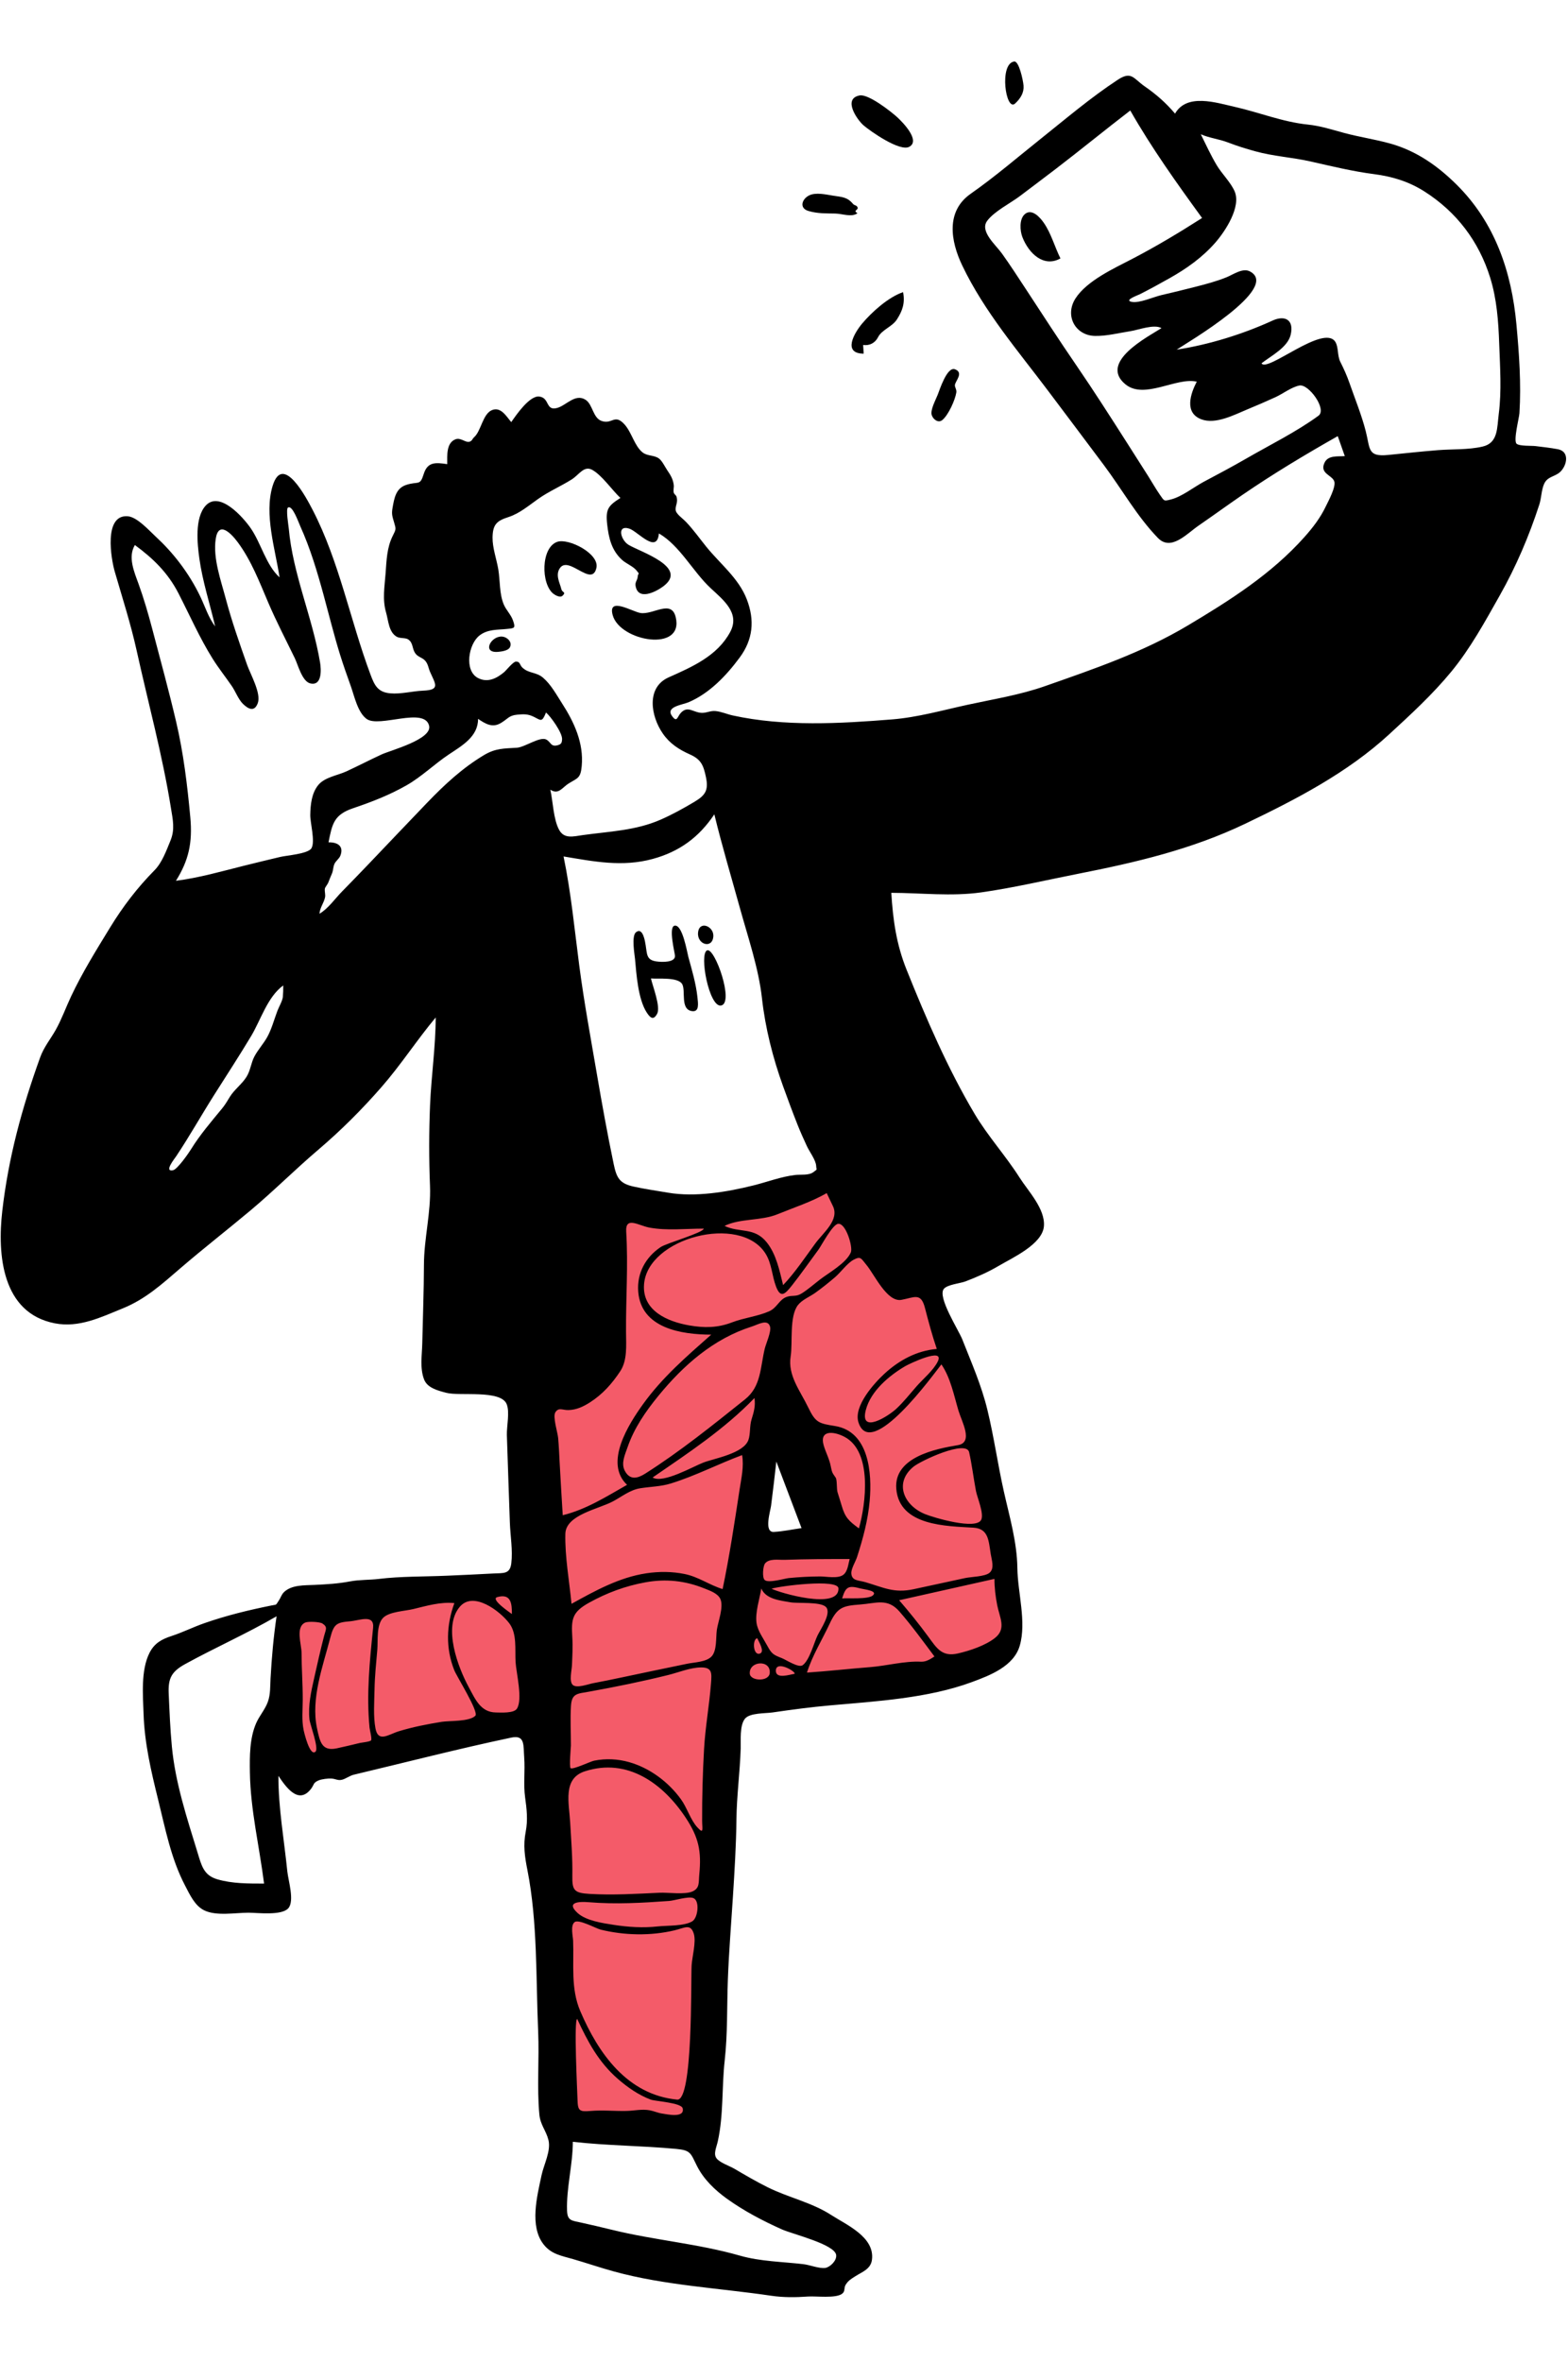 <svg width="257" height="387" viewBox="0 0 257 387" fill="none" xmlns="http://www.w3.org/2000/svg">
<path fill-rule="evenodd" clip-rule="evenodd" d="M137.74 192.503C138.865 192.72 140.73 195.942 141.494 196.858C143.956 199.811 146.418 202.764 148.881 205.717C149.866 206.899 151.287 208.14 151.989 209.508C152.53 210.56 152.715 212.011 153.037 213.139C157.041 227.149 160.957 241.249 163.874 255.532C164.502 258.607 165.097 261.702 165.446 264.823C165.618 266.366 166.071 268.632 165.4 270.123C164.643 271.803 162.208 272.501 160.626 273.022C157.549 274.036 154.327 274.639 151.139 275.181C143.458 276.486 135.681 277.244 127.918 277.857C125.546 278.045 123.105 278.041 120.748 278.361C119.623 278.513 119.96 278.21 119.606 278.967C119.112 280.019 119.439 282.215 119.381 283.362C119.242 286.06 119.105 288.759 118.966 291.457L117.837 313.538C117.455 321.001 117.073 328.463 116.691 335.925C116.547 338.752 116.402 341.58 116.257 344.408C116.18 345.919 116.41 347.87 116.005 349.333C115.699 350.44 116.203 350.114 114.847 350.18C111.707 350.331 108.454 349.951 105.314 349.838C101.752 349.711 98.19 349.583 94.627 349.456C93.61 349.419 92.473 349.708 92.063 348.978C91.564 348.089 91.944 345.645 91.909 344.652C91.81 341.886 91.711 339.12 91.612 336.353C91.341 328.76 91.07 321.166 90.798 313.572C90.428 303.216 90.058 292.859 89.687 282.502C85.726 283.3 81.765 284.098 77.803 284.896C71.95 286.075 66.097 287.254 60.243 288.433C57.559 288.974 54.37 290.208 51.598 289.809C48.845 289.414 47.706 288.237 47.552 285.621C47.386 282.817 47.45 279.99 47.488 277.184C47.55 272.593 47.681 268.003 47.855 263.415C55.676 262.71 63.497 262.005 71.318 261.299C75.482 260.924 79.647 260.549 83.811 260.173C84.756 260.088 87.086 260.271 87.507 259.557C88.164 258.449 87.433 254.804 87.414 253.55L87.227 241.698L86.544 198.087C88.416 198.148 90.289 198.204 92.161 198.257C100.308 198.487 108.494 198.82 116.643 198.569C120.73 198.444 124.602 197.34 128.46 196.038C130.511 195.346 132.541 194.593 134.556 193.8C135.19 193.551 137.056 192.37 137.74 192.503ZM126.695 233.075L122.533 253.448L136.774 252.504L126.695 233.075Z" fill="#F45B69"/>
<path fill-rule="evenodd" clip-rule="evenodd" d="M245.649 67.841C245.358 70.107 245.565 72.578 243.009 73.175C240.644 73.728 238.048 73.573 235.637 73.767C232.927 73.985 230.225 74.282 227.52 74.551C224.111 74.889 224.597 73.577 223.851 70.663C223.17 68.001 222.083 65.345 221.179 62.749C220.759 61.543 220.257 60.433 219.684 59.296C219.165 58.267 219.412 56.867 218.852 56.002C216.943 53.05 207.633 61.121 206.768 59.53C208.344 58.303 211.07 56.929 211.553 54.829C212.121 52.36 210.554 51.623 208.585 52.526C203.739 54.748 198.146 56.484 192.861 57.294C194.57 56.151 210.03 47.137 204.842 44.464C203.672 43.861 202.111 44.995 201.056 45.424C199.382 46.106 197.634 46.562 195.887 47.009C194.046 47.479 192.2 47.931 190.349 48.359C189.051 48.659 186.736 49.725 185.471 49.462C184.187 49.195 186.462 48.397 186.835 48.209C188.459 47.389 190.057 46.509 191.643 45.618C194.456 44.036 197.055 42.205 199.195 39.759C200.809 37.914 203.475 33.885 202.351 31.334C201.7 29.855 200.272 28.488 199.434 27.087C198.454 25.451 197.664 23.707 196.814 22.002C198.237 22.628 199.835 22.788 201.288 23.351C202.741 23.913 204.216 24.369 205.728 24.787C208.76 25.626 211.784 25.775 214.789 26.455C218.191 27.225 221.735 28.086 225.191 28.531C228.2 28.918 230.906 29.742 233.484 31.384C238.749 34.739 242.402 39.557 244.249 45.516C245.331 49.007 245.595 52.65 245.722 56.282C245.857 60.111 246.139 64.028 245.649 67.841ZM216.1 68.123C212.423 70.805 208.137 72.902 204.191 75.184C201.933 76.489 199.628 77.709 197.325 78.933C195.691 79.801 193.705 81.399 191.906 81.845C190.768 82.126 190.853 82.148 190.133 81.109C189.444 80.118 188.843 79.05 188.199 78.029C187.011 76.146 185.812 74.27 184.613 72.394C181.925 68.188 179.242 63.984 176.418 59.868C173.585 55.738 170.867 51.532 168.122 47.344C166.846 45.396 165.578 43.441 164.224 41.548C163.19 40.102 160.54 37.896 161.799 36.193C162.968 34.612 165.631 33.298 167.206 32.101C169.131 30.64 171.068 29.193 172.987 27.724C177.114 24.566 181.133 21.271 185.256 18.108C188.755 24.251 192.872 30.01 197.024 35.721C193.269 38.12 189.476 40.399 185.519 42.453C182.597 43.969 178.126 46.018 176.28 48.895C174.461 51.727 176.247 54.995 179.489 55.047C181.427 55.078 183.359 54.564 185.26 54.271C186.632 54.059 189.137 53.069 190.373 53.767C188.15 55.187 180.084 59.325 184.432 62.952C187.54 65.546 192.794 61.761 196.152 62.54C195.128 64.506 194.065 67.641 196.905 68.71C199.269 69.6 202.363 67.942 204.49 67.062C206.027 66.427 207.555 65.77 209.066 65.076C210.268 64.525 211.707 63.407 212.992 63.169C214.49 62.89 217.541 67.07 216.1 68.123ZM147.75 212.995C149.854 212.611 150.934 211.741 151.596 214.297C152.19 216.587 152.778 218.793 153.543 221.04C150.257 221.324 147.358 222.894 144.962 225.103C143.256 226.677 139.862 230.434 140.704 233.07C142.747 239.475 153.071 225.106 154.297 223.571C155.799 225.767 156.352 228.643 157.098 231.156C157.629 232.944 159.601 236.371 156.994 236.806C153.335 237.416 146.471 238.78 146.905 243.967C147.417 250.089 155.198 250.054 159.564 250.329C162.025 250.484 162.036 252.458 162.387 254.667C162.544 255.655 163.033 256.99 162.195 257.713C161.451 258.355 159.172 258.373 158.204 258.581C155.38 259.188 152.559 259.806 149.736 260.412C146.531 261.101 144.836 260.137 141.84 259.258C140.731 258.932 139.616 259.07 139.535 257.827C139.485 257.064 140.231 255.885 140.475 255.13C141.442 252.145 142.265 249.073 142.543 245.938C142.947 241.384 142.442 234.556 136.839 233.667C134.174 233.244 133.661 233.106 132.458 230.602C131.156 227.895 129.09 225.387 129.59 222.268C129.951 220.008 129.341 215.732 130.783 213.857C131.449 212.991 132.748 212.473 133.634 211.838C134.764 211.026 135.852 210.158 136.905 209.25C137.79 208.486 138.87 206.994 139.874 206.443C141.1 205.768 141.138 206.228 142.019 207.281C143.319 208.836 145.386 213.427 147.75 212.995ZM153.696 223.113C152.967 224.586 151.282 225.955 150.209 227.185C149.129 228.421 148.108 229.728 146.904 230.849C145.579 232.082 140.872 235.062 141.909 231.051C142.716 227.932 145.735 225.405 148.393 223.849C148.907 223.547 154.929 220.622 153.696 223.113ZM158.845 237.964C159.311 240.052 159.562 242.204 159.961 244.307C160.165 245.382 161.295 247.979 160.834 249.013C160.054 250.766 153.032 248.691 151.576 248.088C148.111 246.652 146.521 242.967 149.716 240.342C150.928 239.348 158.378 235.877 158.845 237.964ZM163.448 263.04C163.839 265.033 164.984 266.881 163.092 268.388C161.521 269.639 158.948 270.493 157.013 270.938C154.375 271.545 153.527 270.066 152.131 268.163C150.63 266.117 149.031 264.14 147.373 262.219C152.581 261.052 157.788 259.885 162.995 258.719C162.992 260.171 163.168 261.617 163.448 263.04ZM150.971 272.291C148.255 272.15 145.333 272.968 142.579 273.183C139.14 273.452 135.71 273.843 132.267 274.074C133.149 271.258 134.733 268.746 135.973 266.085C137.216 263.416 138.089 263.127 140.949 262.921C143.599 262.73 145.468 261.817 147.423 264.067C149.458 266.407 151.301 268.951 153.159 271.432C152.527 271.855 151.771 272.332 150.971 272.291ZM131.559 272.865C130.889 273.354 128.823 271.965 128.126 271.696C126.772 271.172 126.471 271.003 125.764 269.681C125.157 268.544 124.191 267.252 124.001 265.954C123.75 264.244 124.506 261.991 124.781 260.291C125.515 262.061 127.922 262.266 129.548 262.556C130.778 262.775 134.422 262.426 135.349 263.303C136.374 264.271 134.488 266.972 133.996 267.99C133.41 269.204 132.685 272.044 131.559 272.865ZM130.246 274.269C129.44 274.4 127.119 275.202 127.165 273.728C127.217 272.044 130.411 273.861 130.246 274.269ZM126.157 274.181C126.009 275.599 122.961 275.481 122.891 274.234C122.773 272.126 126.391 271.916 126.157 274.181ZM122.671 235.944C121.892 238.166 117.145 238.961 115.322 239.645C113.657 240.269 108.684 243.153 106.967 242.107C112.778 238.11 118.733 234.193 123.656 229.089C123.857 230.35 123.551 231.403 123.179 232.596C122.844 233.673 123.016 234.96 122.671 235.944ZM121.226 244.046C120.39 249.488 119.569 255.001 118.438 260.389C116.282 259.73 114.503 258.393 112.238 257.927C110.171 257.502 108.035 257.492 105.951 257.802C101.509 258.464 97.55 260.663 93.674 262.805C93.316 259.074 92.575 255.08 92.663 251.335C92.735 248.224 98.054 247.303 100.467 246.017C101.926 245.24 103.246 244.147 104.909 243.876C106.62 243.596 108.271 243.605 109.962 243.083C113.958 241.849 117.719 239.892 121.634 238.434C121.954 240.302 121.51 242.205 121.226 244.046ZM117.492 267.077C117.314 268.314 117.538 270.521 116.596 271.464C115.709 272.352 113.815 272.382 112.646 272.622C109.083 273.356 105.523 274.097 101.966 274.854C100.374 275.192 98.782 275.516 97.184 275.818C96.421 275.962 94.509 276.694 93.867 276.087C93.258 275.51 93.712 273.668 93.745 272.895C93.81 271.352 93.897 269.804 93.8 268.26C93.615 265.298 93.78 264.163 96.534 262.631C99.46 261.003 102.482 259.888 105.775 259.285C109.11 258.674 112.287 259.008 115.461 260.289C116.344 260.645 117.668 261.085 118.08 262.038C118.639 263.335 117.68 265.763 117.492 267.077ZM113.481 314.82C112.175 315.64 109.333 315.5 107.833 315.666C105.41 315.934 102.973 315.781 100.566 315.407C98.755 315.126 96.051 314.736 94.663 313.463C92.69 311.654 94.966 311.571 96.476 311.699C100.865 312.068 105.309 311.81 109.694 311.493C110.548 311.431 112.842 310.681 113.665 311.032C114.718 311.481 114.395 314.246 113.481 314.82ZM110.992 344.048C102.815 343.253 98.074 336.476 95.109 329.548C93.517 325.828 94.091 321.925 93.934 317.991C93.906 317.273 93.455 315.49 94.193 314.954C94.886 314.449 97.692 316.008 98.45 316.194C102.34 317.148 106.641 317.24 110.539 316.313C112.227 315.912 113.173 315.165 113.709 316.84C114.141 318.189 113.432 320.674 113.355 322.088C113.222 324.533 113.604 344.302 110.992 344.048ZM94.657 344.056C94.626 342.869 94.028 330.872 94.608 330.836C96.333 334.561 98.105 337.893 101.246 340.633C102.85 342.034 104.654 343.295 106.66 344.047C107.414 344.329 111.686 344.544 111.895 345.479C112.261 347.118 109.345 346.457 108.48 346.323C107.786 346.216 107.162 345.92 106.481 345.796C105.184 345.561 103.958 345.878 102.656 345.904C100.677 345.944 98.733 345.736 96.753 345.908C94.943 346.064 94.706 345.856 94.657 344.056ZM95.864 290.248C102.864 287.983 108.715 292.272 112.409 297.885C114.516 301.086 114.987 303.325 114.618 307.115C114.486 308.472 114.73 309.391 113.483 309.944C112.25 310.491 109.447 310.085 108.112 310.148C104.273 310.327 100.449 310.566 96.61 310.338C94.117 310.19 93.764 309.767 93.807 307.345C93.859 304.428 93.617 301.525 93.452 298.604C93.273 295.443 92.189 291.436 95.864 290.248ZM93.574 286.047C93.578 283.904 93.449 281.705 93.58 279.566C93.71 277.445 94.612 277.55 96.613 277.188C100.946 276.404 105.273 275.526 109.547 274.463C111.237 274.043 113.147 273.237 114.909 273.23C116.757 273.223 116.659 274.174 116.536 275.812C116.261 279.44 115.597 283.014 115.396 286.623C115.178 290.517 115.063 294.462 115.081 298.361C115.087 299.677 115.406 300.652 114.286 299.42C113.163 298.186 112.614 296.22 111.612 294.834C109.559 291.995 106.508 289.711 103.122 288.749C101.251 288.217 99.282 288.125 97.373 288.51C96.794 288.627 93.894 290.012 93.525 289.738C93.275 289.553 93.573 286.134 93.574 286.047ZM119.182 360.315C121.959 362.305 125.034 363.913 128.146 365.309C129.897 366.094 136.83 367.747 137.051 369.515C137.169 370.457 136.02 371.514 135.268 371.626C134.314 371.768 132.741 371.143 131.768 371.025C128.233 370.596 124.704 370.593 121.254 369.608C114.367 367.64 107.226 367.086 100.266 365.371C98.61 364.963 96.951 364.58 95.287 364.211C93.706 363.86 92.997 363.92 92.942 362.229C92.818 358.518 93.882 354.716 93.89 350.958C99.52 351.602 105.17 351.593 110.815 352.123C113.234 352.349 113.178 352.808 114.238 354.924C115.338 357.119 117.21 358.902 119.182 360.315ZM91.732 239.743C91.66 238.37 91.605 236.992 91.481 235.622C91.397 234.701 90.557 232.129 91.031 231.412C91.594 230.561 92.16 231.08 93.167 231.056C94.495 231.025 95.606 230.491 96.701 229.792C98.773 228.469 100.315 226.727 101.66 224.694C102.843 222.904 102.623 220.46 102.608 218.318C102.571 212.778 102.974 207.374 102.637 201.81C102.482 199.254 104.661 200.822 106.422 201.153C109.301 201.694 112.43 201.319 115.356 201.326C115.247 202.007 109.264 203.699 108.297 204.342C105.822 205.99 104.379 208.625 104.605 211.63C105.059 217.675 111.71 218.685 116.571 218.697C112.538 222.266 108.578 225.668 105.409 230.07C103.072 233.316 98.957 239.716 102.777 243.307C99.4 245.227 96.053 247.362 92.234 248.286C92.063 245.439 91.88 242.592 91.732 239.743ZM90.199 129.399C91.573 130.282 92.151 129.033 93.198 128.386C94.671 127.474 95.159 127.563 95.346 125.527C95.692 121.75 94.104 118.331 92.111 115.241C91.206 113.836 90.302 112.163 89.023 111.065C87.857 110.064 86.679 110.408 85.599 109.373C85.175 108.966 85.266 108.392 84.565 108.408C84.103 108.419 82.982 109.85 82.6 110.166C81.396 111.164 79.923 111.924 78.345 111.101C76.047 109.903 76.785 105.557 78.57 104.149C79.944 103.065 81.568 103.232 83.132 103.057C84.306 102.926 84.55 102.977 84.067 101.633C83.729 100.692 82.949 99.958 82.564 99.038C81.824 97.27 81.985 95.123 81.665 93.252C81.378 91.576 80.707 89.764 80.731 88.062C80.763 85.894 81.471 85.331 83.347 84.724C85.164 84.135 86.669 82.838 88.217 81.748C89.969 80.513 91.889 79.699 93.689 78.572C94.912 77.807 95.701 76.26 97.045 76.982C98.642 77.841 100.331 80.326 101.69 81.597C99.702 82.859 99.24 83.412 99.514 85.884C99.765 88.15 100.226 90.169 101.957 91.748C102.622 92.355 103.862 92.841 104.378 93.54C104.979 94.355 104.588 93.637 104.512 94.557C104.472 95.053 104.08 95.377 104.165 95.951C104.546 98.498 107.47 96.994 108.674 96.11C112.978 92.948 104.942 90.438 103.033 89.286C101.715 88.491 101.063 85.951 103.152 86.626C104.541 87.075 107.679 90.879 107.998 87.411C111.442 89.414 113.568 93.669 116.457 96.359C118.539 98.3 121.338 100.452 119.684 103.551C117.578 107.501 113.4 109.294 109.586 110.998C105.886 112.651 106.654 117.329 108.632 120.192C109.775 121.847 111.273 122.816 113.075 123.62C114.916 124.442 115.298 125.408 115.7 127.314C116.147 129.429 115.672 130.281 113.843 131.374C112.057 132.441 110.189 133.475 108.282 134.31C104.158 136.116 99.881 136.23 95.495 136.845C93.957 137.061 92.483 137.51 91.644 135.985C90.701 134.268 90.632 131.312 90.199 129.399ZM89.536 121.184C88.503 120.639 86.012 122.448 84.707 122.527C82.596 122.655 81.21 122.607 79.336 123.727C75.794 125.846 72.855 128.573 70.015 131.531C66.815 134.863 63.635 138.211 60.446 141.553C59.001 143.066 57.548 144.572 56.081 146.062C54.924 147.237 53.793 148.89 52.361 149.728C52.435 148.732 53.045 148.027 53.262 147.104C53.388 146.564 53.168 146.106 53.249 145.59C53.276 145.422 53.726 144.839 53.795 144.647C53.977 144.142 54.201 143.643 54.418 143.119C54.62 142.63 54.591 142.122 54.796 141.611C55.007 141.084 55.585 140.735 55.786 140.216C56.374 138.697 55.401 137.993 53.844 138.028C54.453 134.989 54.719 133.502 57.895 132.43C60.929 131.406 63.892 130.256 66.679 128.656C69.153 127.235 71.218 125.188 73.597 123.604C75.726 122.186 78.377 120.701 78.355 117.793C79.563 118.613 80.694 119.303 82.076 118.487C83.241 117.797 83.396 117.243 84.743 117.113C85.844 117.007 86.525 116.979 87.507 117.464C88.662 118.033 88.82 118.429 89.493 116.752C90.258 117.397 92.191 120.08 92.126 121.142C92.091 121.727 92.002 121.991 91.278 122.145C90.251 122.364 90.29 121.582 89.536 121.184ZM84.722 279.993C84.22 280.763 82.103 280.621 81.285 280.61C78.792 280.578 77.921 278.484 76.827 276.461C75.103 273.271 72.526 266.645 75.355 263.297C77.587 260.655 81.936 263.984 83.459 265.979C84.774 267.703 84.383 270.289 84.506 272.358C84.609 274.102 85.715 278.472 84.722 279.993ZM77.912 281.148C76.916 282.145 73.681 281.934 72.361 282.148C70.004 282.53 67.661 282.989 65.374 283.686C63.672 284.205 61.989 285.6 61.541 283.225C61.164 281.228 61.351 278.833 61.387 276.818C61.426 274.644 61.654 272.497 61.842 270.333C61.97 268.869 61.65 266.176 62.844 265.053C63.873 264.085 66.374 263.991 67.71 263.671C69.904 263.144 72.195 262.452 74.475 262.688C73.145 266.302 73.032 270.092 74.458 273.693C74.865 274.72 78.528 280.532 77.912 281.148ZM61.151 266.752C60.595 272.187 60.036 277.657 60.571 283.12C60.603 283.446 60.992 284.939 60.823 285.172C60.648 285.414 59.264 285.539 58.95 285.614C57.702 285.91 56.455 286.224 55.199 286.487C52.754 286.999 52.435 285.453 51.956 283.185C50.928 278.326 52.92 273.057 54.127 268.39C54.715 266.118 55.151 265.856 57.384 265.668C58.937 265.537 61.387 264.442 61.151 266.752ZM51.709 287.031C50.775 287.882 49.842 283.869 49.759 283.46C49.432 281.836 49.614 280.188 49.619 278.539C49.627 275.962 49.43 273.398 49.426 270.833C49.424 269.446 48.386 266.611 50.026 265.877C50.507 265.661 52.419 265.751 52.852 266.034C53.753 266.623 53.398 267.005 53.131 268.029C52.533 270.329 52.016 272.639 51.496 274.958C50.985 277.231 50.481 279.419 50.725 281.766C50.805 282.543 52.305 286.489 51.709 287.031ZM81.506 261.704C83.784 261.062 83.906 262.808 83.902 264.48C83.555 264.214 80.318 262.039 81.506 261.704ZM51.041 139.004C50.482 139.924 46.948 140.175 45.938 140.418C43.95 140.894 41.962 141.367 39.98 141.863C36.267 142.793 32.645 143.841 28.839 144.327C30.929 140.978 31.579 138.085 31.191 133.905C30.7 128.627 30.076 123.403 28.862 118.237C27.666 113.142 26.28 108.082 24.946 103.022C24.29 100.536 23.581 98.097 22.709 95.678C22.01 93.739 20.919 91.299 22.105 89.311C25.116 91.51 27.531 93.879 29.248 97.219C31.088 100.799 32.694 104.474 34.829 107.9C35.806 109.466 36.946 110.894 37.99 112.41C38.611 113.312 39.064 114.613 39.855 115.374C40.768 116.251 41.74 116.665 42.262 115.185C42.821 113.597 41.037 110.454 40.51 108.963C39.238 105.362 37.977 101.769 36.995 98.076C36.202 95.09 34.89 91.481 35.354 88.331C35.814 85.212 37.928 87.444 38.998 88.894C41.203 91.883 42.523 95.367 43.972 98.756C45.304 101.869 46.857 104.837 48.33 107.879C48.843 108.937 49.519 111.67 50.861 111.985C52.813 112.443 52.648 109.692 52.462 108.575C51.225 101.175 47.995 94.089 47.325 86.56C47.293 86.2 46.826 83.403 47.202 83.169C47.929 82.716 48.911 85.554 49.225 86.249C50.858 89.866 51.995 93.678 53.038 97.499C53.926 100.748 54.728 104.022 55.724 107.239C56.272 109.009 56.899 110.748 57.518 112.493C58.077 114.074 58.645 116.775 60.104 117.816C62.174 119.294 69.582 115.781 70.332 118.921C70.867 121.154 63.998 122.951 62.535 123.629C60.609 124.522 58.72 125.499 56.793 126.392C55.335 127.068 53.238 127.345 52.183 128.616C51.065 129.964 50.886 131.855 50.853 133.526C50.827 134.791 51.703 137.912 51.041 139.004ZM46.359 163.38C46.261 164.081 45.704 165.01 45.453 165.678C44.943 167.038 44.509 168.663 43.8 169.934C43.189 171.028 42.288 172.007 41.698 173.117C41.139 174.172 41.064 175.387 40.411 176.442C39.663 177.648 38.427 178.516 37.684 179.714C37.318 180.305 36.94 180.981 36.423 181.61C34.591 183.841 32.773 185.945 31.3 188.335C30.923 188.947 29.083 191.617 28.351 191.761C26.82 192.062 28.602 189.884 28.901 189.434C31.07 186.176 32.996 182.746 35.09 179.438C37.118 176.234 39.193 173.056 41.144 169.804C42.736 167.153 43.837 163.347 46.423 161.479C46.433 162.114 46.412 162.748 46.359 163.38ZM117.082 133.438C118.342 138.622 119.849 143.646 121.269 148.783C122.587 153.55 124.341 158.652 124.887 163.566C125.428 168.435 126.672 173.36 128.344 177.981C129.117 180.119 129.912 182.265 130.751 184.379C131.212 185.54 131.728 186.674 132.251 187.808C132.657 188.689 133.731 190.116 133.772 191.049C133.805 191.796 134.064 191.498 133.327 192.06C132.564 192.641 131.242 192.43 130.353 192.533C128.035 192.801 125.774 193.674 123.514 194.239C119.155 195.33 113.959 196.195 109.492 195.436C107.613 195.117 105.662 194.84 103.804 194.425C101.518 193.913 101.048 192.966 100.579 190.717C99.553 185.801 98.669 180.897 97.822 175.948C96.815 170.061 95.725 164.181 94.947 158.258C94.162 152.265 93.598 146.267 92.368 140.34C97.331 141.17 102.005 142.109 106.983 140.747C111.391 139.542 114.573 137.186 117.082 133.438ZM136.511 197.619C137.62 199.908 134.946 201.966 133.65 203.729C131.941 206.052 130.344 208.48 128.356 210.582C127.76 208.194 127.237 205.506 125.645 203.544C123.613 201.039 121.241 202.063 118.751 200.878C121.362 199.606 124.696 200.092 127.466 198.958C130.199 197.839 132.958 196.962 135.5 195.509C135.838 196.212 136.171 196.917 136.511 197.619ZM126.827 251.024C125.158 251.117 126.275 247.594 126.383 246.718C126.681 244.312 126.982 241.906 127.243 239.496C128.62 243.13 129.997 246.764 131.373 250.398C129.86 250.614 128.357 250.939 126.827 251.024ZM124.112 268.446C124.34 268.952 125.402 270.64 124.564 270.951C123.415 271.378 123.276 268.582 124.112 268.446ZM122.121 229.294C116.804 233.542 111.525 237.802 105.773 241.459C104.512 242.261 103.243 242.596 102.407 241.007C101.751 239.757 102.445 238.35 102.866 237.126C103.94 234.008 105.811 231.297 107.884 228.759C112.025 223.69 116.953 219.361 123.242 217.362C124.271 217.035 125.86 216.049 126.22 217.411C126.432 218.213 125.534 220.214 125.352 220.966C124.601 224.072 124.765 227.182 122.121 229.294ZM137.425 260.278C137.542 263.886 127.689 260.976 126.462 260.331C127.75 259.899 137.372 258.656 137.425 260.278ZM141.084 260.301C141.669 260.457 143.914 260.655 143.076 261.423C142.325 262.111 138.926 261.835 138.025 261.919C138.63 259.929 139.09 259.769 141.084 260.301ZM139.259 255.468C139.038 256.271 138.949 257.495 138.23 258.045C137.335 258.731 135.432 258.314 134.418 258.32C132.697 258.329 130.977 258.417 129.264 258.588C128.609 258.654 125.954 259.454 125.34 258.908C124.889 258.507 125.057 256.624 125.385 256.201C126.06 255.331 127.614 255.632 128.587 255.598C132.15 255.47 135.694 255.46 139.259 255.468ZM136.971 242.134C136.468 241.386 136.378 241.394 136.164 240.264C135.935 239.055 135.351 238.02 135.008 236.852C134.254 234.28 136.665 234.509 138.433 235.452C143.02 237.898 141.913 246.445 140.779 250.446C139.129 249.233 138.521 248.682 137.953 246.724C137.738 245.98 137.496 245.249 137.271 244.509C137.107 243.964 137.221 242.506 136.971 242.134ZM137.368 200.535C138.649 200.38 139.821 204.357 139.455 205.218C138.706 206.979 135.845 208.552 134.388 209.676C133.417 210.423 132.453 211.281 131.416 211.934C130.454 212.539 129.9 212.2 129.004 212.49C127.709 212.91 127.395 214.282 126.069 214.872C124.203 215.702 121.942 215.934 119.993 216.683C117.629 217.592 115.462 217.617 112.983 217.186C109.418 216.567 105.239 214.796 105.56 210.46C106.127 202.81 121.306 198.89 125.446 205.377C126.523 207.065 126.507 209.033 127.206 210.847C127.964 212.81 128.698 212.038 129.838 210.593C131.329 208.701 132.714 206.708 134.146 204.772C134.61 204.146 136.444 200.648 137.368 200.535ZM44.343 275.021C44.27 276.322 44.348 277.642 43.896 278.883C43.441 280.135 42.517 281.147 41.985 282.364C40.907 284.83 40.915 287.814 40.958 290.456C41.059 296.603 42.513 302.574 43.282 308.648C40.722 308.642 38.075 308.671 35.593 307.938C33.376 307.284 33.023 305.662 32.396 303.619C30.635 297.88 28.734 292.165 28.166 286.155C27.895 283.291 27.781 280.404 27.652 277.53C27.539 275.01 28.105 273.91 30.378 272.662C35.319 269.949 40.441 267.691 45.332 264.849C44.832 268.221 44.533 271.619 44.343 275.021ZM255.289 73.6C254.086 73.379 252.871 73.241 251.657 73.096C251.024 73.02 249.05 73.126 248.576 72.713C248.012 72.221 248.988 68.502 249.039 67.704C249.344 62.905 248.989 57.958 248.549 53.177C247.753 44.522 245.034 36.504 238.76 30.272C235.637 27.17 232.126 24.709 227.861 23.521C225.376 22.829 222.816 22.46 220.325 21.789C218.317 21.247 216.442 20.627 214.355 20.412C210.193 19.984 206.388 18.41 202.326 17.499C199.338 16.829 194.531 15.24 192.594 18.617C191.069 16.827 189.535 15.483 187.611 14.147C185.769 12.868 185.468 11.591 183.212 13.068C178.829 15.938 174.723 19.439 170.629 22.704C166.805 25.754 163.106 28.947 159.098 31.752C155.011 34.612 155.786 39.467 157.708 43.491C161.324 51.066 166.902 57.542 171.784 64.035C174.842 68.103 177.91 72.175 180.956 76.251C183.868 80.146 186.387 84.655 189.789 88.154C191.935 90.361 194.495 87.475 196.431 86.142C198.834 84.487 201.195 82.77 203.601 81.119C208.612 77.68 213.973 74.459 219.262 71.466C219.647 72.557 220.031 73.649 220.416 74.74C219.255 74.828 217.685 74.568 217.094 75.818C216.249 77.604 218.322 77.838 218.685 78.862C219.01 79.776 217.679 82.191 217.285 83.014C216.4 84.871 215.164 86.471 213.803 87.999C208.416 94.046 201.599 98.372 194.683 102.495C187.282 106.906 179.35 109.599 171.247 112.442C167.127 113.887 162.85 114.559 158.599 115.484C154.502 116.376 150.408 117.547 146.222 117.884C137.657 118.572 128.568 119.088 120.107 117.239C119.18 117.037 118.2 116.598 117.258 116.515C116.503 116.448 115.943 116.765 115.23 116.806C113.699 116.893 112.821 115.523 111.605 116.796C110.996 117.433 110.986 118.503 110.138 117.314C109.058 115.802 111.816 115.509 112.838 115.078C116.279 113.628 119.045 110.707 121.231 107.755C123.416 104.806 123.73 101.655 122.4 98.201C121.07 94.749 118.046 92.409 115.775 89.605C114.677 88.248 113.666 86.811 112.46 85.544C111.816 84.867 110.779 84.219 110.739 83.536C110.692 82.743 111.166 82.349 110.883 81.384C110.809 81.133 110.494 80.991 110.427 80.715C110.321 80.276 110.485 79.899 110.43 79.471C110.302 78.489 109.918 77.872 109.373 77.068C109.034 76.565 108.538 75.559 108.071 75.182C107.253 74.522 106.138 74.791 105.306 74.122C103.99 73.064 103.527 70.834 102.363 69.549C100.724 67.741 100.374 69.568 98.638 68.992C97.153 68.498 97.17 66.262 95.97 65.506C94.28 64.441 92.857 66.4 91.356 66.837C89.382 67.411 90.14 65.182 88.38 64.979C86.791 64.795 84.59 68.022 83.797 69.168C82.99 68.226 82.106 66.621 80.653 67.196C79.128 67.8 78.857 70.609 77.742 71.612C77.354 71.96 77.436 72.218 76.958 72.378C76.341 72.585 75.519 71.688 74.721 71.962C73.111 72.513 73.308 74.663 73.304 76.055C71.405 75.778 70.081 75.636 69.445 77.685C68.823 79.69 68.587 78.805 66.584 79.456C64.858 80.017 64.617 81.658 64.332 83.263C64.156 84.26 64.319 84.668 64.587 85.577C64.925 86.723 64.925 86.709 64.374 87.803C63.413 89.711 63.355 91.814 63.202 93.914C63.038 96.155 62.647 98.195 63.283 100.384C63.677 101.739 63.707 103.582 65.032 104.34C65.558 104.641 66.451 104.476 66.898 104.775C67.752 105.344 67.493 106.21 68.061 107.042C68.488 107.664 69.175 107.724 69.653 108.228C70.172 108.777 70.203 109.447 70.498 110.117C71.373 112.101 72.197 113.061 69.344 113.174C67.584 113.244 65.706 113.772 63.954 113.61C61.885 113.419 61.37 112.262 60.712 110.5C57.394 101.62 55.611 91.996 51.24 83.551C50.281 81.697 46.342 74.123 44.678 79.642C43.274 84.296 45.116 89.977 45.822 94.61C43.606 92.611 42.787 89.011 41.104 86.57C39.861 84.768 35.97 80.34 33.689 82.877C31.892 84.877 32.341 89.117 32.673 91.508C33.197 95.29 34.404 98.935 35.267 102.644C34.181 101.223 33.645 99.487 32.892 97.886C31.947 95.878 30.767 93.973 29.424 92.209C28.25 90.668 26.937 89.235 25.513 87.921C24.425 86.915 22.477 84.715 20.931 84.596C16.955 84.291 18.205 91.592 18.811 93.679C20.066 98.006 21.427 102.213 22.402 106.626C24.307 115.249 26.615 123.673 28.018 132.405C28.329 134.342 28.703 135.887 27.938 137.748C27.264 139.388 26.564 141.349 25.32 142.609C22.504 145.464 20.166 148.513 18.061 151.953C15.807 155.638 13.486 159.365 11.646 163.276C10.8 165.076 10.107 167.022 9.135 168.754C8.257 170.316 7.201 171.55 6.577 173.28C3.595 181.545 1.386 189.666 0.375 198.418C-0.455 205.603 0.319 215.161 8.986 216.842C12.968 217.614 16.543 215.847 20.133 214.388C23.847 212.88 26.532 210.428 29.561 207.822C33.325 204.583 37.233 201.545 41.037 198.361C44.842 195.175 48.357 191.642 52.142 188.421C55.88 185.24 59.263 181.861 62.495 178.167C65.703 174.502 68.308 170.442 71.413 166.726C71.401 171.537 70.688 176.304 70.487 181.109C70.304 185.514 70.3 189.915 70.478 194.318C70.655 198.719 69.494 202.907 69.484 207.298C69.474 211.582 69.305 215.84 69.211 220.119C69.169 222.038 68.793 224.191 69.51 226.043C70.045 227.426 71.726 227.858 73.161 228.231C75.378 228.807 82.049 227.698 83.039 230.068C83.579 231.362 83.035 233.717 83.077 235.147C83.147 237.503 83.234 239.858 83.314 242.213C83.398 244.646 83.479 247.078 83.567 249.51C83.646 251.653 84.063 254.041 83.804 256.162C83.584 257.981 82.524 257.743 80.846 257.836C78.312 257.976 75.777 258.089 73.242 258.2C69.523 258.363 65.642 258.288 62.077 258.728C60.579 258.912 58.943 258.834 57.364 259.134C55.383 259.511 53.553 259.607 51.544 259.707C49.924 259.787 47.842 259.669 46.569 260.868C46.128 261.283 46.029 261.779 45.716 262.242C45.13 263.109 45.456 262.881 44.494 263.076C40.737 263.838 37.169 264.697 33.495 265.978C31.656 266.62 29.95 267.481 28.102 268.085C26.483 268.614 25.296 269.265 24.496 270.856C23.066 273.697 23.428 277.808 23.532 280.87C23.695 285.648 24.755 290.196 25.899 294.816C27.088 299.623 28.021 304.558 30.335 308.974C31.096 310.426 31.917 312.277 33.47 313.033C35.475 314.009 38.559 313.418 40.748 313.421C42.217 313.424 46.151 313.929 47.249 312.696C48.312 311.502 47.242 308.136 47.093 306.654C46.566 301.463 45.619 296.223 45.632 290.997C46.83 292.769 48.908 295.827 50.987 293.112C51.498 292.444 51.299 292.134 52.207 291.747C52.71 291.532 53.769 291.401 54.316 291.438C55.061 291.488 55.337 291.788 56.021 291.641C56.626 291.511 57.307 290.969 58.001 290.804C66.607 288.756 75.163 286.55 83.806 284.726C86.091 284.243 85.766 285.999 85.917 287.977C86.084 290.164 85.766 292.372 86.069 294.535C86.333 296.417 86.538 298.25 86.166 300.143C85.728 302.376 86.01 304.239 86.447 306.449C88.128 314.975 87.827 324.222 88.206 332.887C88.404 337.4 87.98 342.008 88.404 346.496C88.564 348.192 89.51 349.129 89.893 350.671C90.333 352.442 89.133 354.697 88.768 356.412C88.035 359.856 86.746 364.785 89.103 367.781C90.376 369.4 92.044 369.634 93.928 370.181C96.183 370.836 98.405 371.6 100.671 372.22C108.947 374.488 117.891 374.931 126.374 376.181C128.452 376.486 130.378 376.458 132.469 376.313C133.757 376.223 136.931 376.648 138.003 375.876C138.577 375.463 138.286 374.946 138.578 374.441C138.992 373.723 139.494 373.432 140.2 372.985C141.368 372.246 142.72 371.814 142.917 370.289C143.399 366.551 138.733 364.571 136.238 362.955C133.049 360.889 129.198 360.092 125.814 358.406C123.947 357.475 122.146 356.421 120.347 355.366C119.567 354.908 117.986 354.39 117.442 353.669C116.887 352.934 117.43 351.885 117.66 350.834C118.608 346.493 118.288 342.053 118.778 337.666C119.269 333.272 119.135 328.85 119.297 324.433C119.464 319.884 119.839 315.347 120.127 310.805C120.393 306.61 120.66 302.347 120.705 298.148C120.746 294.254 121.277 290.433 121.402 286.514C121.445 285.184 121.206 282.771 122.089 281.644C122.863 280.656 125.425 280.78 126.62 280.606C129.842 280.138 132.908 279.728 136.094 279.446C143.673 278.774 152.107 278.28 159.274 275.636C162.229 274.546 166.162 273.056 167.143 269.659C168.271 265.754 166.799 260.955 166.75 256.962C166.698 252.7 165.463 248.541 164.537 244.41C163.54 239.964 162.913 235.441 161.835 231.011C160.847 226.947 159.243 223.347 157.728 219.488C157.112 217.923 153.61 212.53 154.697 211.199C155.282 210.483 157.39 210.302 158.245 209.974C160.088 209.268 161.935 208.465 163.635 207.46C165.904 206.118 170.873 203.897 171.102 200.914C171.32 198.064 168.521 195.183 167.099 192.944C164.806 189.337 161.915 186.183 159.733 182.504C155.321 175.069 151.812 166.926 148.596 158.914C146.913 154.723 146.364 150.776 146.087 146.301C150.973 146.313 155.946 146.915 160.801 146.231C166.085 145.487 171.375 144.233 176.613 143.2C186.15 141.319 195.308 139.194 204.144 134.957C212.418 130.99 220.813 126.648 227.664 120.35C231.206 117.094 234.819 113.775 237.878 110.051C241.02 106.226 243.384 101.88 245.808 97.585C248.484 92.845 250.614 87.864 252.298 82.679C252.637 81.636 252.639 80.309 253.072 79.324C253.561 78.213 254.451 78.184 255.38 77.598C256.687 76.774 257.557 74.017 255.289 73.6Z" fill="black"/>
<path fill-rule="evenodd" clip-rule="evenodd" d="M141.535 20.539C142.652 21.499 147.466 24.882 149.021 24.06C150.939 23.044 147.902 19.985 147.084 19.231C146.043 18.272 142.324 15.369 140.9 15.639C138.055 16.178 140.53 19.675 141.535 20.539Z" fill="black"/>
<path fill-rule="evenodd" clip-rule="evenodd" d="M143.912 55.259C144.544 54.016 146.222 53.559 146.998 52.356C147.932 50.91 148.361 49.645 148.017 47.871C145.627 48.676 142.908 51.114 141.308 53.02C139.972 54.612 138.073 57.941 141.561 57.949C141.531 57.475 141.5 57.001 141.47 56.528C142.516 56.68 143.437 56.196 143.912 55.259Z" fill="black"/>
<path fill-rule="evenodd" clip-rule="evenodd" d="M132.527 34.577C134.067 35.02 135.339 34.957 136.913 34.992C138.056 35.017 139.617 35.646 140.543 34.938C139.721 34.462 140.759 34.435 140.556 33.971C140.385 33.584 140.061 33.711 139.797 33.397C138.857 32.281 138.039 32.294 136.548 32.062C135.392 31.881 133.693 31.464 132.582 32.039C131.414 32.645 130.962 34.127 132.527 34.577Z" fill="black"/>
<path fill-rule="evenodd" clip-rule="evenodd" d="M154.46 68.823C155.456 67.987 156.542 65.565 156.744 64.315C156.823 63.825 156.47 63.45 156.512 63.09C156.593 62.403 158.003 61.076 156.526 60.512C155.234 60.019 154.02 63.851 153.691 64.687C153.354 65.542 152.437 67.208 152.719 68.035C152.952 68.721 153.787 69.388 154.46 68.823Z" fill="black"/>
<path fill-rule="evenodd" clip-rule="evenodd" d="M166.381 16.963C167.282 16.125 167.853 15.175 167.76 14.024C167.686 13.116 167.007 9.988 166.243 10.08C163.706 10.387 164.846 18.389 166.381 16.963Z" fill="black"/>
<path fill-rule="evenodd" clip-rule="evenodd" d="M112.825 156.814C112.616 156.049 111.857 151.373 110.545 151.691C109.548 151.933 110.584 156.049 110.63 156.59C110.727 157.723 108.552 157.686 107.541 157.533C105.937 157.29 106.066 156.35 105.826 154.891C105.736 154.34 105.389 151.848 104.24 152.761C103.464 153.377 104.019 156.45 104.083 157.151C104.307 159.579 104.57 163.725 106.012 165.93C106.587 166.809 107.105 167.243 107.709 166.116C108.32 164.975 106.936 161.496 106.694 160.329C107.836 160.44 111.121 160.07 111.809 161.256C112.437 162.339 111.432 165.434 113.447 165.685C114.642 165.834 114.425 164.449 114.31 163.383C114.069 161.148 113.414 158.973 112.825 156.814Z" fill="black"/>
<path fill-rule="evenodd" clip-rule="evenodd" d="M115.885 155.732C114.562 156.33 116.223 165.052 118.159 164.771C120.418 164.442 117.146 155.162 115.885 155.732Z" fill="black"/>
<path fill-rule="evenodd" clip-rule="evenodd" d="M114.411 152.844C114.248 154.808 116.797 155.54 116.918 153.406C117.011 151.759 114.583 150.78 114.411 152.844Z" fill="black"/>
<path fill-rule="evenodd" clip-rule="evenodd" d="M100.416 100.779C101.58 105.121 112.174 106.968 110.747 101.112C110.032 98.18 107.047 100.785 104.962 100.444C103.614 100.224 99.596 97.718 100.416 100.779Z" fill="black"/>
<path fill-rule="evenodd" clip-rule="evenodd" d="M97.755 93.035C98.253 90.712 93.176 88.147 91.334 88.787C88.638 89.723 88.65 95.707 90.706 97.298C90.976 97.507 91.806 98.006 92.212 97.608C92.853 96.979 92.153 97.151 92.003 96.522C91.766 95.523 90.989 94.24 91.762 93.103C93.224 90.955 97.042 96.364 97.755 93.035Z" fill="black"/>
<path fill-rule="evenodd" clip-rule="evenodd" d="M82.273 104.311C80.442 104.208 78.942 107.052 81.635 106.814C82.151 106.768 83.259 106.638 83.558 106.096C84.053 105.197 83.078 104.356 82.273 104.311Z" fill="black"/>
<path fill-rule="evenodd" clip-rule="evenodd" d="M171.083 36.514C170.456 35.607 169.143 34.147 168.012 35.057C167.01 35.864 167.185 37.856 167.57 38.845C168.604 41.509 171.047 43.883 173.811 42.348C172.851 40.422 172.31 38.29 171.083 36.514Z" fill="black"/>
</svg>
